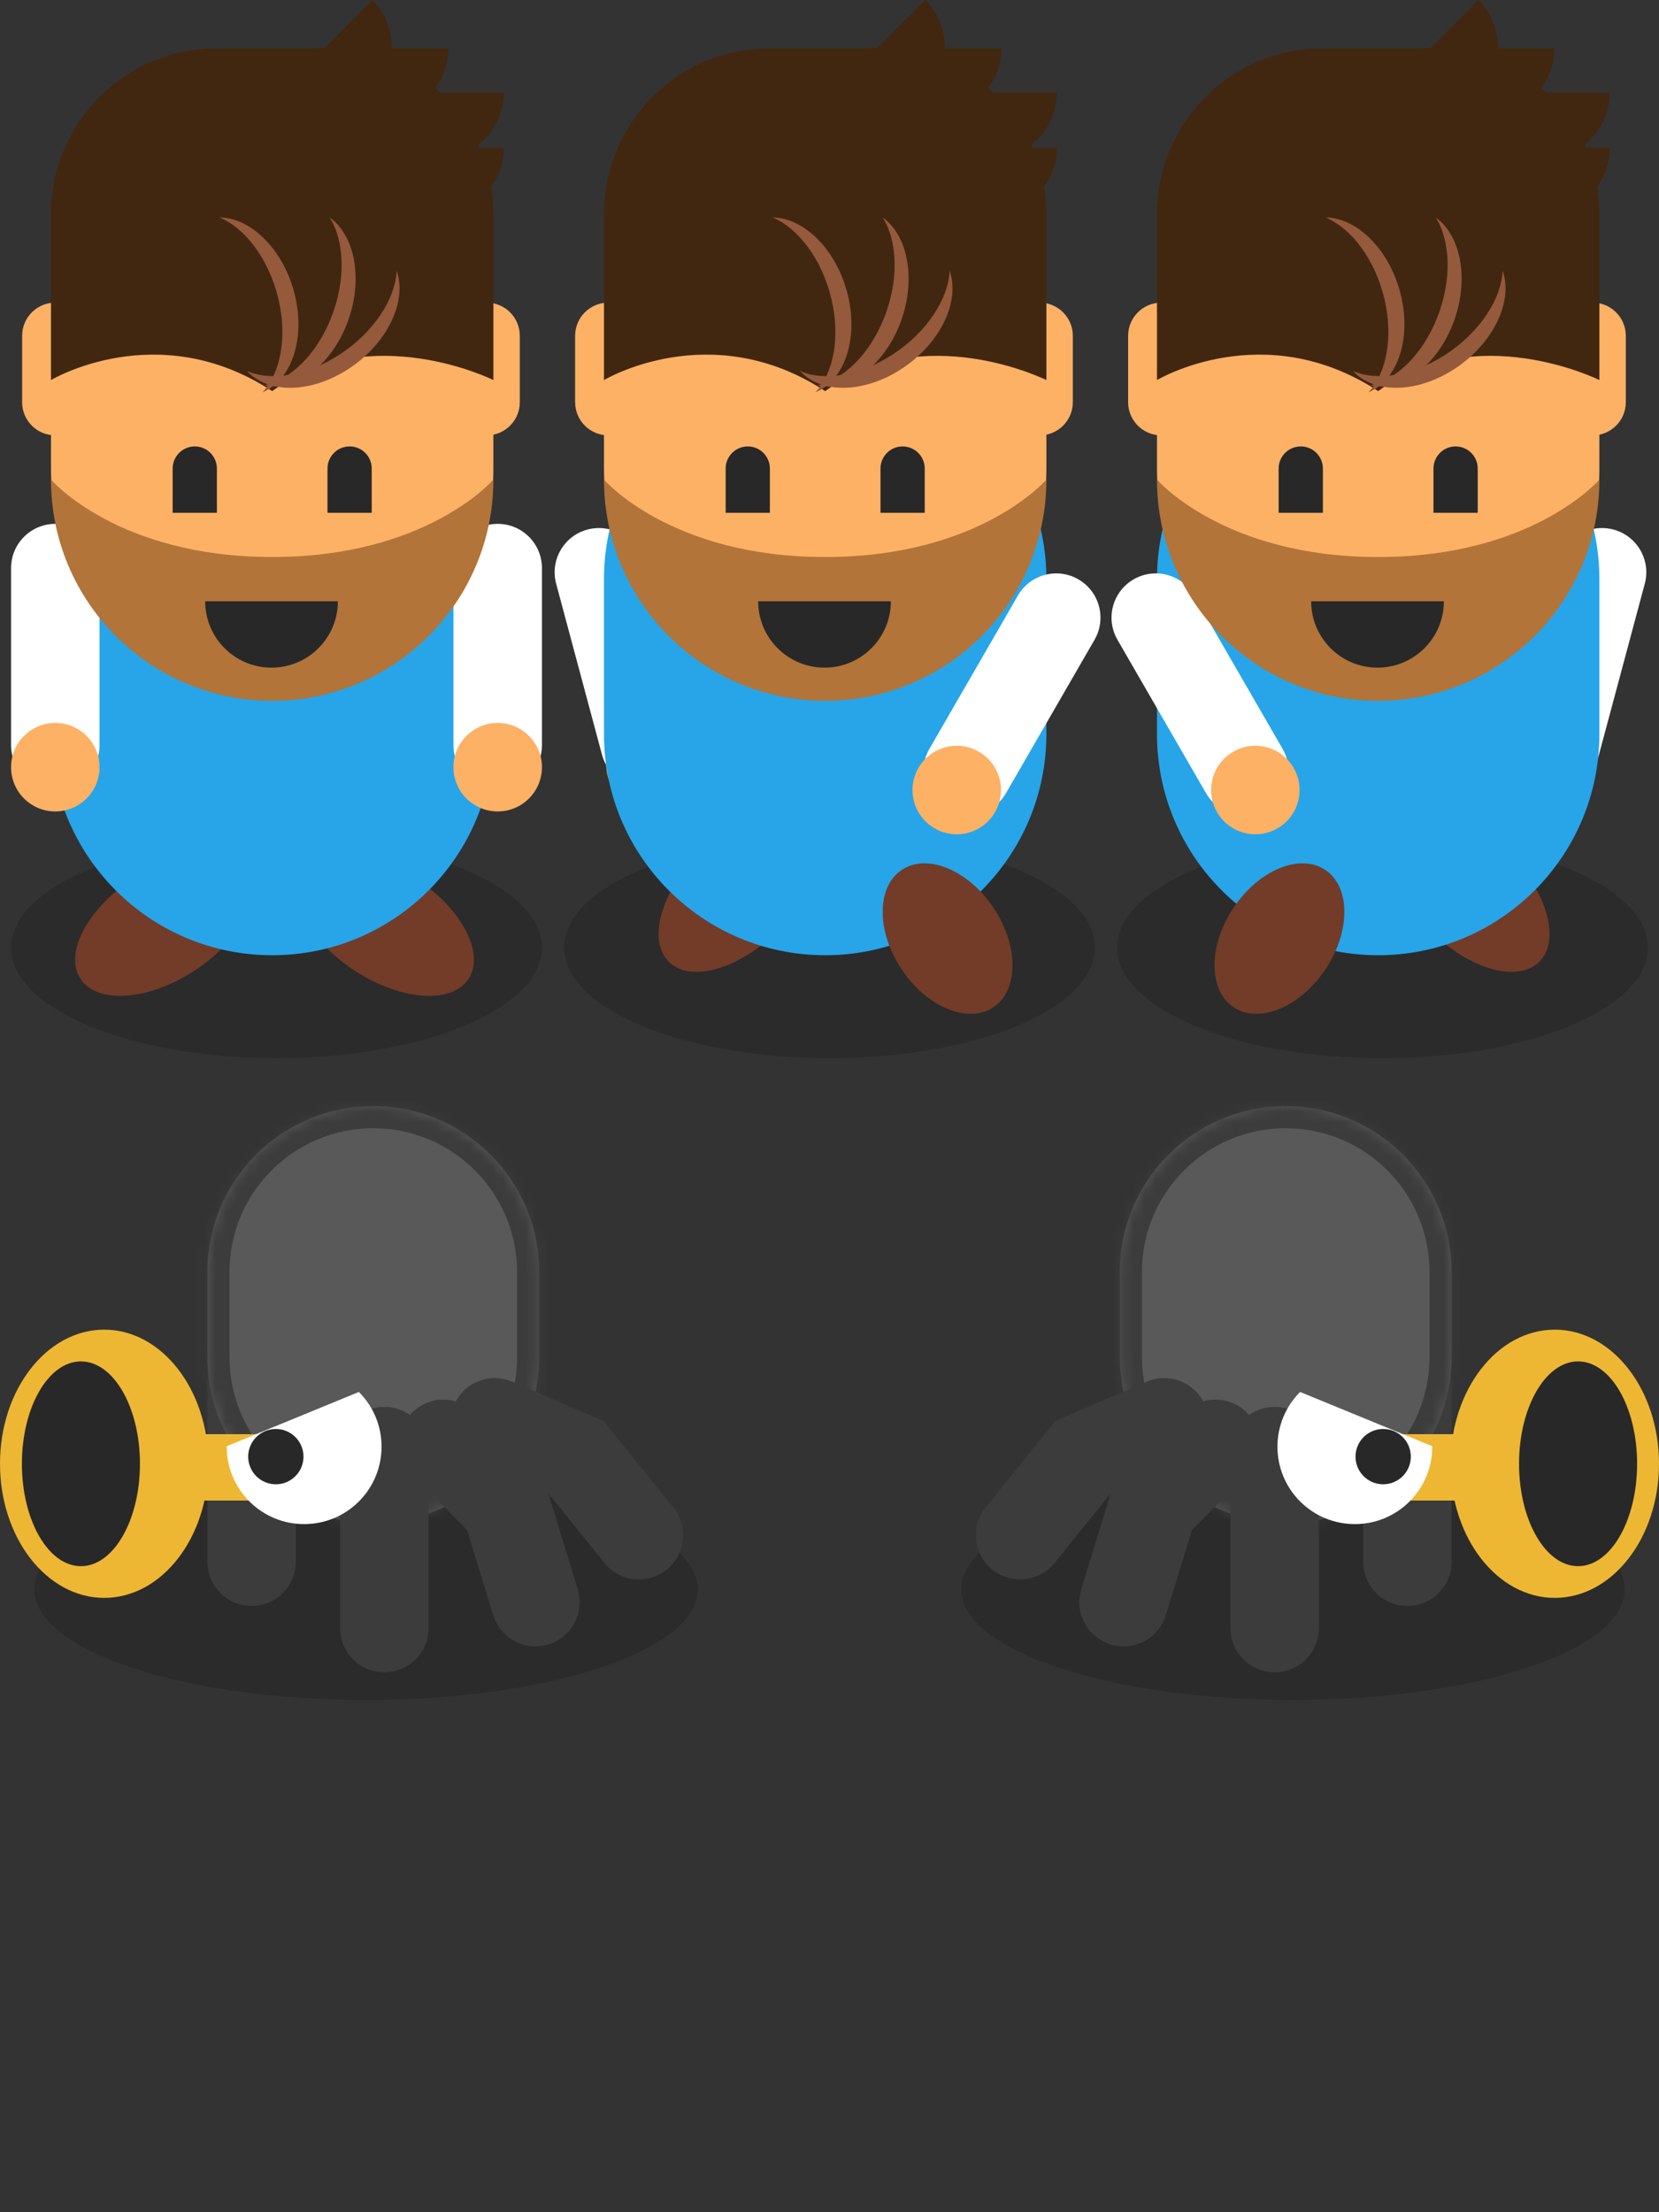 <svg width="150" height="200" viewBox="0 0 150 200" version="1.1" xmlns="http://www.w3.org/2000/svg" xmlns:xlink="http://www.w3.org/1999/xlink">
<rect x="0" y="0" width="150" height="200" fill="#333333" stroke="none"/>
<title>sprites</title>
<desc>Created using Figma</desc>
<g id="Canvas" transform="translate(-1994 -1600)">
<clipPath id="clip-0" clip-rule="evenodd">
<path d="M 1994 1600L 2144 1600L 2144 1800L 1994 1800L 1994 1600Z" fill="#FFFFFF"/>
</clipPath>
<g id="sprites" clip-path="url(#clip-0)">
<g id="Guy">
<g id="shadow">
<use xlink:href="#path0_fill" transform="translate(1995 1675.67)" fill="#000000" fill-opacity="0.15"/>
</g>
<g id="--Body">
<g id="R-foot-1">
<use xlink:href="#path1_fill" transform="matrix(0.839 -0.545 0.545 0.839 1998.55 1684.29)" fill="#723C28"/>
</g>
<g id="L-foot-1">
<use xlink:href="#path1_fill" transform="matrix(-0.839 -0.545 -0.545 0.839 2039.1 1684.29)" fill="#723C28"/>
</g>
<g id="body">
<use xlink:href="#path2_stroke" transform="translate(2018.61 1652.36)" fill="#27A5E8"/>
</g>
<g id="R-arm-1">
<g id="arm">
<use xlink:href="#path3_stroke" transform="translate(1999 1651.36)" fill="#FFFFFF"/>
</g>
<g id="hand">
<use xlink:href="#path4_fill" transform="translate(1995 1665.36)" fill="#FDB165"/>
</g>
</g>
<g id="L-arm-1">
<g id="arm">
<use xlink:href="#path3_stroke" transform="translate(2039 1651.36)" fill="#FFFFFF"/>
</g>
<g id="hand">
<use xlink:href="#path4_fill" transform="translate(2035 1665.36)" fill="#FDB165"/>
</g>
</g>
</g>
<g id="--Head">
<g id="face">
<use xlink:href="#path2_stroke" transform="translate(2018.61 1628.36)" fill="#FDB165"/>
</g>
<g id="beard">
<use xlink:href="#path5_fill" transform="translate(1998.61 1643.36)" fill="#B27439"/>
</g>
<g id="smile">
<use xlink:href="#path6_fill" transform="matrix(1 0 0 -1 2012.55 1660.36)" fill="#282828"/>
</g>
<g id="ear">
<use xlink:href="#path7_stroke" transform="translate(2038 1630.36)" fill="#FDB165"/>
</g>
<g id="ear">
<use xlink:href="#path7_stroke" transform="translate(1999 1630.36)" fill="#FDB165"/>
</g>
<g id="eye">
<use xlink:href="#path8_stroke" transform="translate(2011.61 1642.36)" fill="#282828"/>
</g>
<g id="eye">
<use xlink:href="#path8_stroke" transform="translate(2025.61 1642.36)" fill="#282828"/>
</g>
<g id="hair">
<use xlink:href="#path9_fill" transform="matrix(1 0 0 -1 1998.61 1635.36)" fill="#412710"/>
</g>
<g id="hair-flick">
<use xlink:href="#path6_fill" transform="matrix(1 0 0 -1 2022.55 1610.36)" fill="#412710"/>
</g>
<g id="hair-flick">
<use xlink:href="#path6_fill" transform="matrix(0.707 -0.707 -0.707 -0.707 2023.43 1612.73)" fill="#412710"/>
</g>
<g id="hair-flick">
<use xlink:href="#path6_fill" transform="matrix(1 0 0 -1 2027.55 1614.36)" fill="#412710"/>
</g>
<g id="hair-flick">
<use xlink:href="#path6_fill" transform="matrix(1 0 0 -1 2027.55 1619.36)" fill="#412710"/>
</g>
<g id="hair-hilite">
<use xlink:href="#path10_fill" transform="matrix(-0.912 0.411 0.411 0.912 2024.4 1619.39)" fill="#95593C"/>
</g>
<g id="hair-hilite">
<use xlink:href="#path11_fill" transform="matrix(-0.51 0.86 0.86 0.51 2014.18 1619.1)" fill="#95593C"/>
</g>
<g id="hair-hilite">
<use xlink:href="#path12_fill" transform="matrix(-0.983 -0.184 -0.184 0.983 2030.5 1624.6)" fill="#95593C"/>
</g>
</g>
</g>
<g id="Guy">
<g id="shadow">
<use xlink:href="#path0_fill" transform="translate(2095 1675.67)" fill="#000000" fill-opacity="0.15"/>
</g>
<g id="--Body">
<g id="L-foot-0">
<use xlink:href="#path1_fill" transform="matrix(-0.707 -0.707 -0.707 0.707 2136.72 1683.41)" fill="#723C28"/>
</g>
<g id="L-arm-0">
<g id="arm">
<use xlink:href="#path3_stroke" transform="matrix(0.966 0.259 -0.259 0.966 2138.85 1651.74)" fill="#FFFFFF"/>
</g>
<g id="hand">
<use xlink:href="#path4_fill" transform="matrix(0.966 0.259 -0.259 0.966 2131.36 1664.23)" fill="#FDB165"/>
</g>
</g>
<g id="body">
<use xlink:href="#path2_stroke" transform="translate(2118.61 1652.36)" fill="#27A5E8"/>
</g>
<g id="R-foot-2">
<use xlink:href="#path13_fill" transform="matrix(0.555 -0.832 0.832 0.555 2101.38 1688.29)" fill="#723C28"/>
</g>
<g id="R-arm-2">
<g id="arm">
<use xlink:href="#path3_stroke" transform="matrix(0.866 -0.5 0.5 0.866 2098.5 1655.84)" fill="#FFFFFF"/>
</g>
<g id="hand">
<use xlink:href="#path4_fill" transform="matrix(0.866 -0.5 0.5 0.866 2102.04 1669.96)" fill="#FDB165"/>
</g>
</g>
</g>
<g id="--Head">
<g id="face">
<use xlink:href="#path2_stroke" transform="translate(2118.61 1628.36)" fill="#FDB165"/>
</g>
<g id="beard">
<use xlink:href="#path5_fill" transform="translate(2098.61 1643.36)" fill="#B27439"/>
</g>
<g id="smile">
<use xlink:href="#path6_fill" transform="matrix(1 0 0 -1 2112.55 1660.36)" fill="#282828"/>
</g>
<g id="ear">
<use xlink:href="#path7_stroke" transform="translate(2138 1630.36)" fill="#FDB165"/>
</g>
<g id="ear">
<use xlink:href="#path7_stroke" transform="translate(2099 1630.36)" fill="#FDB165"/>
</g>
<g id="eye">
<use xlink:href="#path8_stroke" transform="translate(2111.61 1642.36)" fill="#282828"/>
</g>
<g id="eye">
<use xlink:href="#path8_stroke" transform="translate(2125.61 1642.36)" fill="#282828"/>
</g>
<g id="hair">
<use xlink:href="#path9_fill" transform="matrix(1 0 0 -1 2098.61 1635.36)" fill="#412710"/>
</g>
<g id="hair-flick">
<use xlink:href="#path6_fill" transform="matrix(1 0 0 -1 2122.55 1610.36)" fill="#412710"/>
</g>
<g id="hair-flick">
<use xlink:href="#path6_fill" transform="matrix(0.707 -0.707 -0.707 -0.707 2123.43 1612.73)" fill="#412710"/>
</g>
<g id="hair-flick">
<use xlink:href="#path6_fill" transform="matrix(1 0 0 -1 2127.55 1614.36)" fill="#412710"/>
</g>
<g id="hair-flick">
<use xlink:href="#path6_fill" transform="matrix(1 0 0 -1 2127.55 1619.36)" fill="#412710"/>
</g>
<g id="hair-hilite">
<use xlink:href="#path14_fill" transform="matrix(-0.912 0.411 0.411 0.912 2124.4 1619.39)" fill="#95593C"/>
</g>
<g id="hair-hilite">
<use xlink:href="#path15_fill" transform="matrix(-0.51 0.86 0.86 0.51 2114.18 1619.1)" fill="#95593C"/>
</g>
<g id="hair-hilite">
<use xlink:href="#path16_fill" transform="matrix(-0.983 -0.184 -0.184 0.983 2130.5 1624.6)" fill="#95593C"/>
</g>
</g>
</g>
<g id="Guy">
<g id="shadow">
<use xlink:href="#path0_fill" transform="translate(2045 1675.67)" fill="#000000" fill-opacity="0.15"/>
</g>
<g id="--Body">
<g id="R-foot-0">
<use xlink:href="#path1_fill" transform="matrix(0.707 -0.707 0.707 0.707 2050.93 1683.41)" fill="#723C28"/>
</g>
<g id="R-arm-0">
<g id="arm">
<use xlink:href="#path3_stroke" transform="matrix(0.966 -0.259 0.259 0.966 2048.15 1651.74)" fill="#FFFFFF"/>
</g>
<g id="hand">
<use xlink:href="#path4_fill" transform="matrix(0.966 -0.259 0.259 0.966 2047.91 1666.3)" fill="#FDB165"/>
</g>
</g>
<g id="body">
<use xlink:href="#path2_stroke" transform="translate(2068.61 1652.36)" fill="#27A5E8"/>
</g>
<g id="L-foot-2">
<use xlink:href="#path13_fill" transform="matrix(-0.555 -0.832 -0.832 0.555 2087.98 1688.29)" fill="#723C28"/>
</g>
<g id="L-arm-2">
<g id="arm">
<use xlink:href="#path3_stroke" transform="matrix(0.866 0.5 -0.5 0.866 2089.5 1655.84)" fill="#FFFFFF"/>
</g>
<g id="hand">
<use xlink:href="#path4_fill" transform="matrix(0.866 0.5 -0.5 0.866 2079.04 1665.96)" fill="#FDB165"/>
</g>
</g>
</g>
<g id="--Head">
<g id="face">
<use xlink:href="#path2_stroke" transform="translate(2068.61 1628.36)" fill="#FDB165"/>
</g>
<g id="beard">
<use xlink:href="#path5_fill" transform="translate(2048.61 1643.36)" fill="#B27439"/>
</g>
<g id="smile">
<use xlink:href="#path6_fill" transform="matrix(1 0 0 -1 2062.55 1660.36)" fill="#282828"/>
</g>
<g id="ear">
<use xlink:href="#path7_stroke" transform="translate(2088 1630.36)" fill="#FDB165"/>
</g>
<g id="ear">
<use xlink:href="#path7_stroke" transform="translate(2049 1630.36)" fill="#FDB165"/>
</g>
<g id="eye">
<use xlink:href="#path8_stroke" transform="translate(2061.61 1642.36)" fill="#282828"/>
</g>
<g id="eye">
<use xlink:href="#path8_stroke" transform="translate(2075.61 1642.36)" fill="#282828"/>
</g>
<g id="hair">
<use xlink:href="#path9_fill" transform="matrix(1 0 0 -1 2048.61 1635.36)" fill="#412710"/>
</g>
<g id="hair-flick">
<use xlink:href="#path6_fill" transform="matrix(1 0 0 -1 2072.55 1610.36)" fill="#412710"/>
</g>
<g id="hair-flick">
<use xlink:href="#path6_fill" transform="matrix(0.707 -0.707 -0.707 -0.707 2073.43 1612.73)" fill="#412710"/>
</g>
<g id="hair-flick">
<use xlink:href="#path6_fill" transform="matrix(1 0 0 -1 2077.55 1614.36)" fill="#412710"/>
</g>
<g id="hair-flick">
<use xlink:href="#path6_fill" transform="matrix(1 0 0 -1 2077.55 1619.36)" fill="#412710"/>
</g>
<g id="hair-hilite">
<use xlink:href="#path17_fill" transform="matrix(-0.912 0.411 0.411 0.912 2074.4 1619.39)" fill="#95593C"/>
</g>
<g id="hair-hilite">
<use xlink:href="#path11_fill" transform="matrix(-0.51 0.86 0.86 0.51 2064.18 1619.1)" fill="#95593C"/>
</g>
<g id="hair-hilite">
<use xlink:href="#path12_fill" transform="matrix(-0.983 -0.184 -0.184 0.983 2080.5 1624.6)" fill="#95593C"/>
</g>
</g>
</g>
<g id="Monster-side">
<g id="shadow">
<use xlink:href="#path18_fill" transform="translate(1997.1 1733.69)" fill="#000000" fill-opacity="0.15"/>
</g>
<g id="arm">
<use xlink:href="#path3_stroke" transform="translate(2016.75 1725.19)" fill="#3C3C3C"/>
</g>
<g id="head">
<use xlink:href="#path19_fill" transform="translate(2012.75 1700)" fill="#595959"/>
<mask id="mask0_outline_ins">
<use xlink:href="#path19_fill" fill="white" transform="translate(2012.75 1700)"/>
</mask>
<g mask="url(#mask0_outline_ins)">
<use xlink:href="#path20_stroke_2x" transform="translate(2012.75 1700)" fill="#3C3C3C"/>
</g>
</g>
<g id="arm">
<use xlink:href="#path3_stroke" transform="translate(2028.75 1731.19)" fill="#3C3C3C"/>
</g>
<g id="arm">
<use xlink:href="#path21_stroke" transform="matrix(0.707 -0.707 0.707 0.707 2031.1 1733.53)" fill="#3C3C3C"/>
</g>
<g id="arm">
<use xlink:href="#path21_stroke" transform="matrix(0.394 -0.919 0.919 0.394 2037.06 1732.49)" fill="#3C3C3C"/>
</g>
<g id="monster-lips-vacuum">
<g id="lip-extension">
<use xlink:href="#path22_stroke" transform="translate(2007.15 1732.66)" fill="#EEB733"/>
</g>
<g id="lips">
<use xlink:href="#path23_fill" transform="translate(1994 1720.21)" fill="#EEB733"/>
</g>
<g id="hole">
<use xlink:href="#path24_fill" transform="translate(1995.98 1723.08)" fill="#282828"/>
</g>
</g>
<g id="eye">
<use xlink:href="#path25_fill" transform="matrix(0.707 -0.707 0.707 0.707 2013.03 1732.22)" fill="#FFFFFF"/>
</g>
<g id="pupil">
<use xlink:href="#path26_fill" transform="translate(2016.44 1729.19)" fill="#282828"/>
</g>
</g>
<g id="Monster-side">
<g id="shadow">
<use xlink:href="#path18_fill" transform="matrix(-1 0 0 1 2140.9 1733.69)" fill="#000000" fill-opacity="0.15"/>
</g>
<g id="arm">
<use xlink:href="#path3_stroke" transform="matrix(-1 0 0 1 2121.25 1725.19)" fill="#3C3C3C"/>
</g>
<g id="head">
<use xlink:href="#path19_fill" transform="matrix(-1 0 0 1 2125.25 1700)" fill="#595959"/>
<mask id="mask1_outline_ins">
<use xlink:href="#path19_fill" fill="white" transform="matrix(-1 0 0 1 2125.25 1700)"/>
</mask>
<g mask="url(#mask1_outline_ins)">
<use xlink:href="#path20_stroke_2x" transform="matrix(-1 0 0 1 2125.25 1700)" fill="#3C3C3C"/>
</g>
</g>
<g id="arm">
<use xlink:href="#path3_stroke" transform="matrix(-1 0 0 1 2109.25 1731.19)" fill="#3C3C3C"/>
</g>
<g id="arm">
<use xlink:href="#path21_stroke" transform="matrix(-0.707 -0.707 -0.707 0.707 2106.9 1733.53)" fill="#3C3C3C"/>
</g>
<g id="arm">
<use xlink:href="#path21_stroke" transform="matrix(-0.394 -0.919 -0.919 0.394 2100.94 1732.49)" fill="#3C3C3C"/>
</g>
<g id="monster-lips-vacuum">
<g id="lip-extension">
<use xlink:href="#path22_stroke" transform="matrix(-1 0 0 1 2130.85 1732.66)" fill="#EEB733"/>
</g>
<g id="lips">
<use xlink:href="#path23_fill" transform="matrix(-1 0 0 1 2144 1720.21)" fill="#EEB733"/>
</g>
<g id="hole">
<use xlink:href="#path24_fill" transform="matrix(-1 0 0 1 2142.02 1723.08)" fill="#282828"/>
</g>
</g>
<g id="eye">
<use xlink:href="#path25_fill" transform="matrix(-0.707 -0.707 -0.707 0.707 2124.97 1732.22)" fill="#FFFFFF"/>
</g>
<g id="pupil">
<use xlink:href="#path26_fill" transform="matrix(-1 0 0 1 2121.56 1729.19)" fill="#282828"/>
</g>
</g>
</g>
</g>
<defs>
<path id="path0_fill" d="M 48 10C 48 15.523 37.255 20 24 20C 10.745 20 0 15.523 0 10C 0 4.477 10.745 0 24 0C 37.255 0 48 4.477 48 10Z"/>
<path id="path1_fill" d="M 18 5C 18 7.761 13.971 10 9 10C 4.029 10 0 7.761 0 5C 0 2.239 4.029 0 9 0C 13.971 0 18 2.239 18 5Z"/>
<path id="path2_stroke" d="M 20 0C 20 -11.046 11.046 -20 0 -20C -11.046 -20 -20 -11.046 -20 0L 20 0ZM -20 14C -20 25.046 -11.046 34 0 34C 11.046 34 20 25.046 20 14L -20 14ZM -20 0L -20 14L 20 14L 20 0L -20 0Z"/>
<path id="path3_stroke" d="M 4 0C 4 -2.209 2.209 -4 0 -4C -2.209 -4 -4 -2.209 -4 0L 4 0ZM -4 16C -4 18.209 -2.209 20 0 20C 2.209 20 4 18.209 4 16L -4 16ZM -4 0L -4 16L 4 16L 4 0L -4 0Z"/>
<path id="path4_fill" d="M 8 4C 8 6.209 6.209 8 4 8C 1.791 8 0 6.209 0 4C 0 1.791 1.791 0 4 0C 6.209 0 8 1.791 8 4Z"/>
<path id="path5_fill" d="M 0 0C 0 0 6 7 20 7C 34 7 40 0 40 0L 40 0C 40 11.046 31.046 20 20 20L 20 20C 8.954 20 0 11.046 0 0L 0 0Z"/>
<path id="path6_fill" d="M 6 0C 2.686 0 0 2.686 0 6L 12 6C 12 2.686 9.314 0 6 0Z"/>
<path id="path7_stroke" d="M 3 0C 3 -1.657 1.657 -3 0 -3C -1.657 -3 -3 -1.657 -3 0L 3 0ZM -3 6C -3 7.657 -1.657 9 0 9C 1.657 9 3 7.657 3 6L -3 6ZM -3 0L -3 6L 3 6L 3 0L -3 0Z"/>
<path id="path8_stroke" d="M 2 0C 2 -1.105 1.105 -2 0 -2C -1.105 -2 -2 -1.105 -2 0L 2 0ZM -2 0L -2 4L 2 4L 2 0L -2 0Z"/>
<path id="path9_fill" d="M 0 1C 0 1 9.642 6.787 20 0C 28.892 6.537 40 1 40 1L 40 16C 40 24.284 33.284 31 25 31L 15 31C 6.716 31 0 24.284 0 16L 0 1Z"/>
<path id="path10_fill" fill-rule="evenodd" d="M 12.278 11.396C 10.046 13.086 6.221 12.341 3.262 9.49C 0.252 6.592 -0.813 2.526 0.649 0C 0.299 2.515 1.636 5.8 4.279 8.346C 6.861 10.833 9.978 11.929 12.278 11.396Z"/>
<path id="path11_fill" fill-rule="evenodd" d="M 12.278 11.397C 10.046 13.086 6.221 12.341 3.262 9.49C 0.252 6.592 -0.813 2.526 0.649 0C 0.298 2.515 1.635 5.8 4.279 8.346C 6.861 10.834 9.978 11.929 12.278 11.397Z"/>
<path id="path12_fill" fill-rule="evenodd" d="M 0.649 0C 0.299 2.515 1.635 5.8 4.278 8.346C 6.861 10.833 9.978 11.929 12.277 11.396C 10.046 13.086 6.221 12.341 3.262 9.49C 0.252 6.591 -0.813 2.526 0.649 0Z"/>
<path id="path13_fill" d="M 14.927 5C 14.927 7.761 11.585 10 7.463 10C 3.341 10 0 7.761 0 5C 0 2.239 3.341 0 7.463 0C 11.585 0 14.927 2.239 14.927 5Z"/>
<path id="path14_fill" fill-rule="evenodd" d="M 12.278 11.397C 10.046 13.087 6.221 12.341 3.262 9.491C 0.252 6.591 -0.813 2.526 0.65 0C 0.299 2.515 1.635 5.8 4.279 8.346C 6.861 10.834 9.978 11.929 12.278 11.397Z"/>
<path id="path15_fill" fill-rule="evenodd" d="M 12.278 11.397C 10.046 13.086 6.221 12.341 3.262 9.49C 0.252 6.592 -0.813 2.526 0.649 0C 0.298 2.515 1.635 5.8 4.279 8.346C 6.861 10.834 9.978 11.929 12.278 11.397Z"/>
<path id="path16_fill" fill-rule="evenodd" d="M 0.649 0C 0.299 2.515 1.635 5.8 4.278 8.346C 6.861 10.833 9.978 11.929 12.277 11.396C 10.046 13.086 6.221 12.341 3.262 9.49C 0.252 6.591 -0.813 2.526 0.649 0Z"/>
<path id="path17_fill" fill-rule="evenodd" d="M 12.278 11.397C 10.046 13.087 6.221 12.341 3.262 9.491C 0.252 6.591 -0.813 2.526 0.65 0C 0.299 2.515 1.635 5.8 4.279 8.346C 6.861 10.834 9.978 11.929 12.278 11.397Z"/>
<path id="path18_fill" d="M 60 10C 60 15.523 46.569 20 30 20C 13.431 20 0 15.523 0 10C 0 4.477 13.431 0 30 0C 46.569 0 60 4.477 60 10Z"/>
<path id="path19_fill" d="M 0 15C 0 6.716 6.716 0 15 0L 15 0C 23.284 0 30 6.716 30 15L 30 22.692C 30 30.976 23.284 37.692 15 37.692L 15 37.692C 6.716 37.692 0 30.976 0 22.692L 0 15Z"/>
<path id="path20_stroke_2x" d="M 28 15L 28 22.692L 32 22.692L 32 15L 28 15ZM 2 22.692L 2 15L -2 15L -2 22.692L 2 22.692ZM 15 -2C 5.611 -2 -2 5.611 -2 15L 2 15C 2 7.82 7.82 2 15 2L 15 -2ZM 15 2C 22.18 2 28 7.82 28 15L 32 15C 32 5.611 24.389 -2 15 -2L 15 2ZM 28 22.692C 28 29.872 22.18 35.692 15 35.692L 15 39.692C 24.389 39.692 32 32.081 32 22.692L 28 22.692ZM 15 35.692C 7.82 35.692 2 29.872 2 22.692L -2 22.692C -2 32.081 5.611 39.692 15 39.692L 15 35.692Z"/>
<path id="path21_stroke" d="M 8.243 0C 8.243 -2.209 6.452 -4 4.243 -4C 2.034 -4 0.243 -2.209 0.243 0L 8.243 0ZM -3.534 14.126C -4.569 16.078 -3.826 18.499 -1.874 19.534C 0.078 20.569 2.499 19.826 3.534 17.874L -3.534 14.126ZM 4.243 8L 7.776 9.874L 8.243 8.995L 8.243 8L 4.243 8ZM 0.243 0L 0.243 8L 8.243 8L 8.243 0L 0.243 0ZM 0.709 6.126L -3.534 14.126L 3.534 17.874L 7.776 9.874L 0.709 6.126Z"/>
<path id="path22_stroke" d="M 0 -3C -1.657 -3 -3 -1.657 -3 0C -3 1.657 -1.657 3 0 3L 0 -3ZM 12.101 3C 13.757 3 15.101 1.657 15.101 0C 15.101 -1.657 13.757 -3 12.101 -3L 12.101 3ZM 0 3L 12.101 3L 12.101 -3L 0 -3L 0 3Z"/>
<path id="path23_fill" d="M 18.845 12.125C 18.845 18.821 14.627 24.25 9.423 24.25C 4.219 24.25 0 18.821 0 12.125C 0 5.429 4.219 0 9.423 0C 14.627 0 18.845 5.429 18.845 12.125Z"/>
<path id="path24_fill" d="M 10.674 9.257C 10.674 14.37 8.284 18.514 5.337 18.514C 2.389 18.514 0 14.37 0 9.257C 0 4.145 2.389 0 5.337 0C 8.284 0 10.674 4.145 10.674 9.257Z"/>
<path id="path25_fill" d="M 7 11.98C 10.866 11.98 14 8.846 14 4.98L 2.08 0C 0.796 1.269 0 3.031 0 4.98C 0 8.846 3.134 11.98 7 11.98Z"/>
<path id="path26_fill" d="M 5 2.5C 5 3.881 3.881 5 2.5 5C 1.119 5 0 3.881 0 2.5C 0 1.119 1.119 0 2.5 0C 3.881 0 5 1.119 5 2.5Z"/>
</defs>
</svg>

